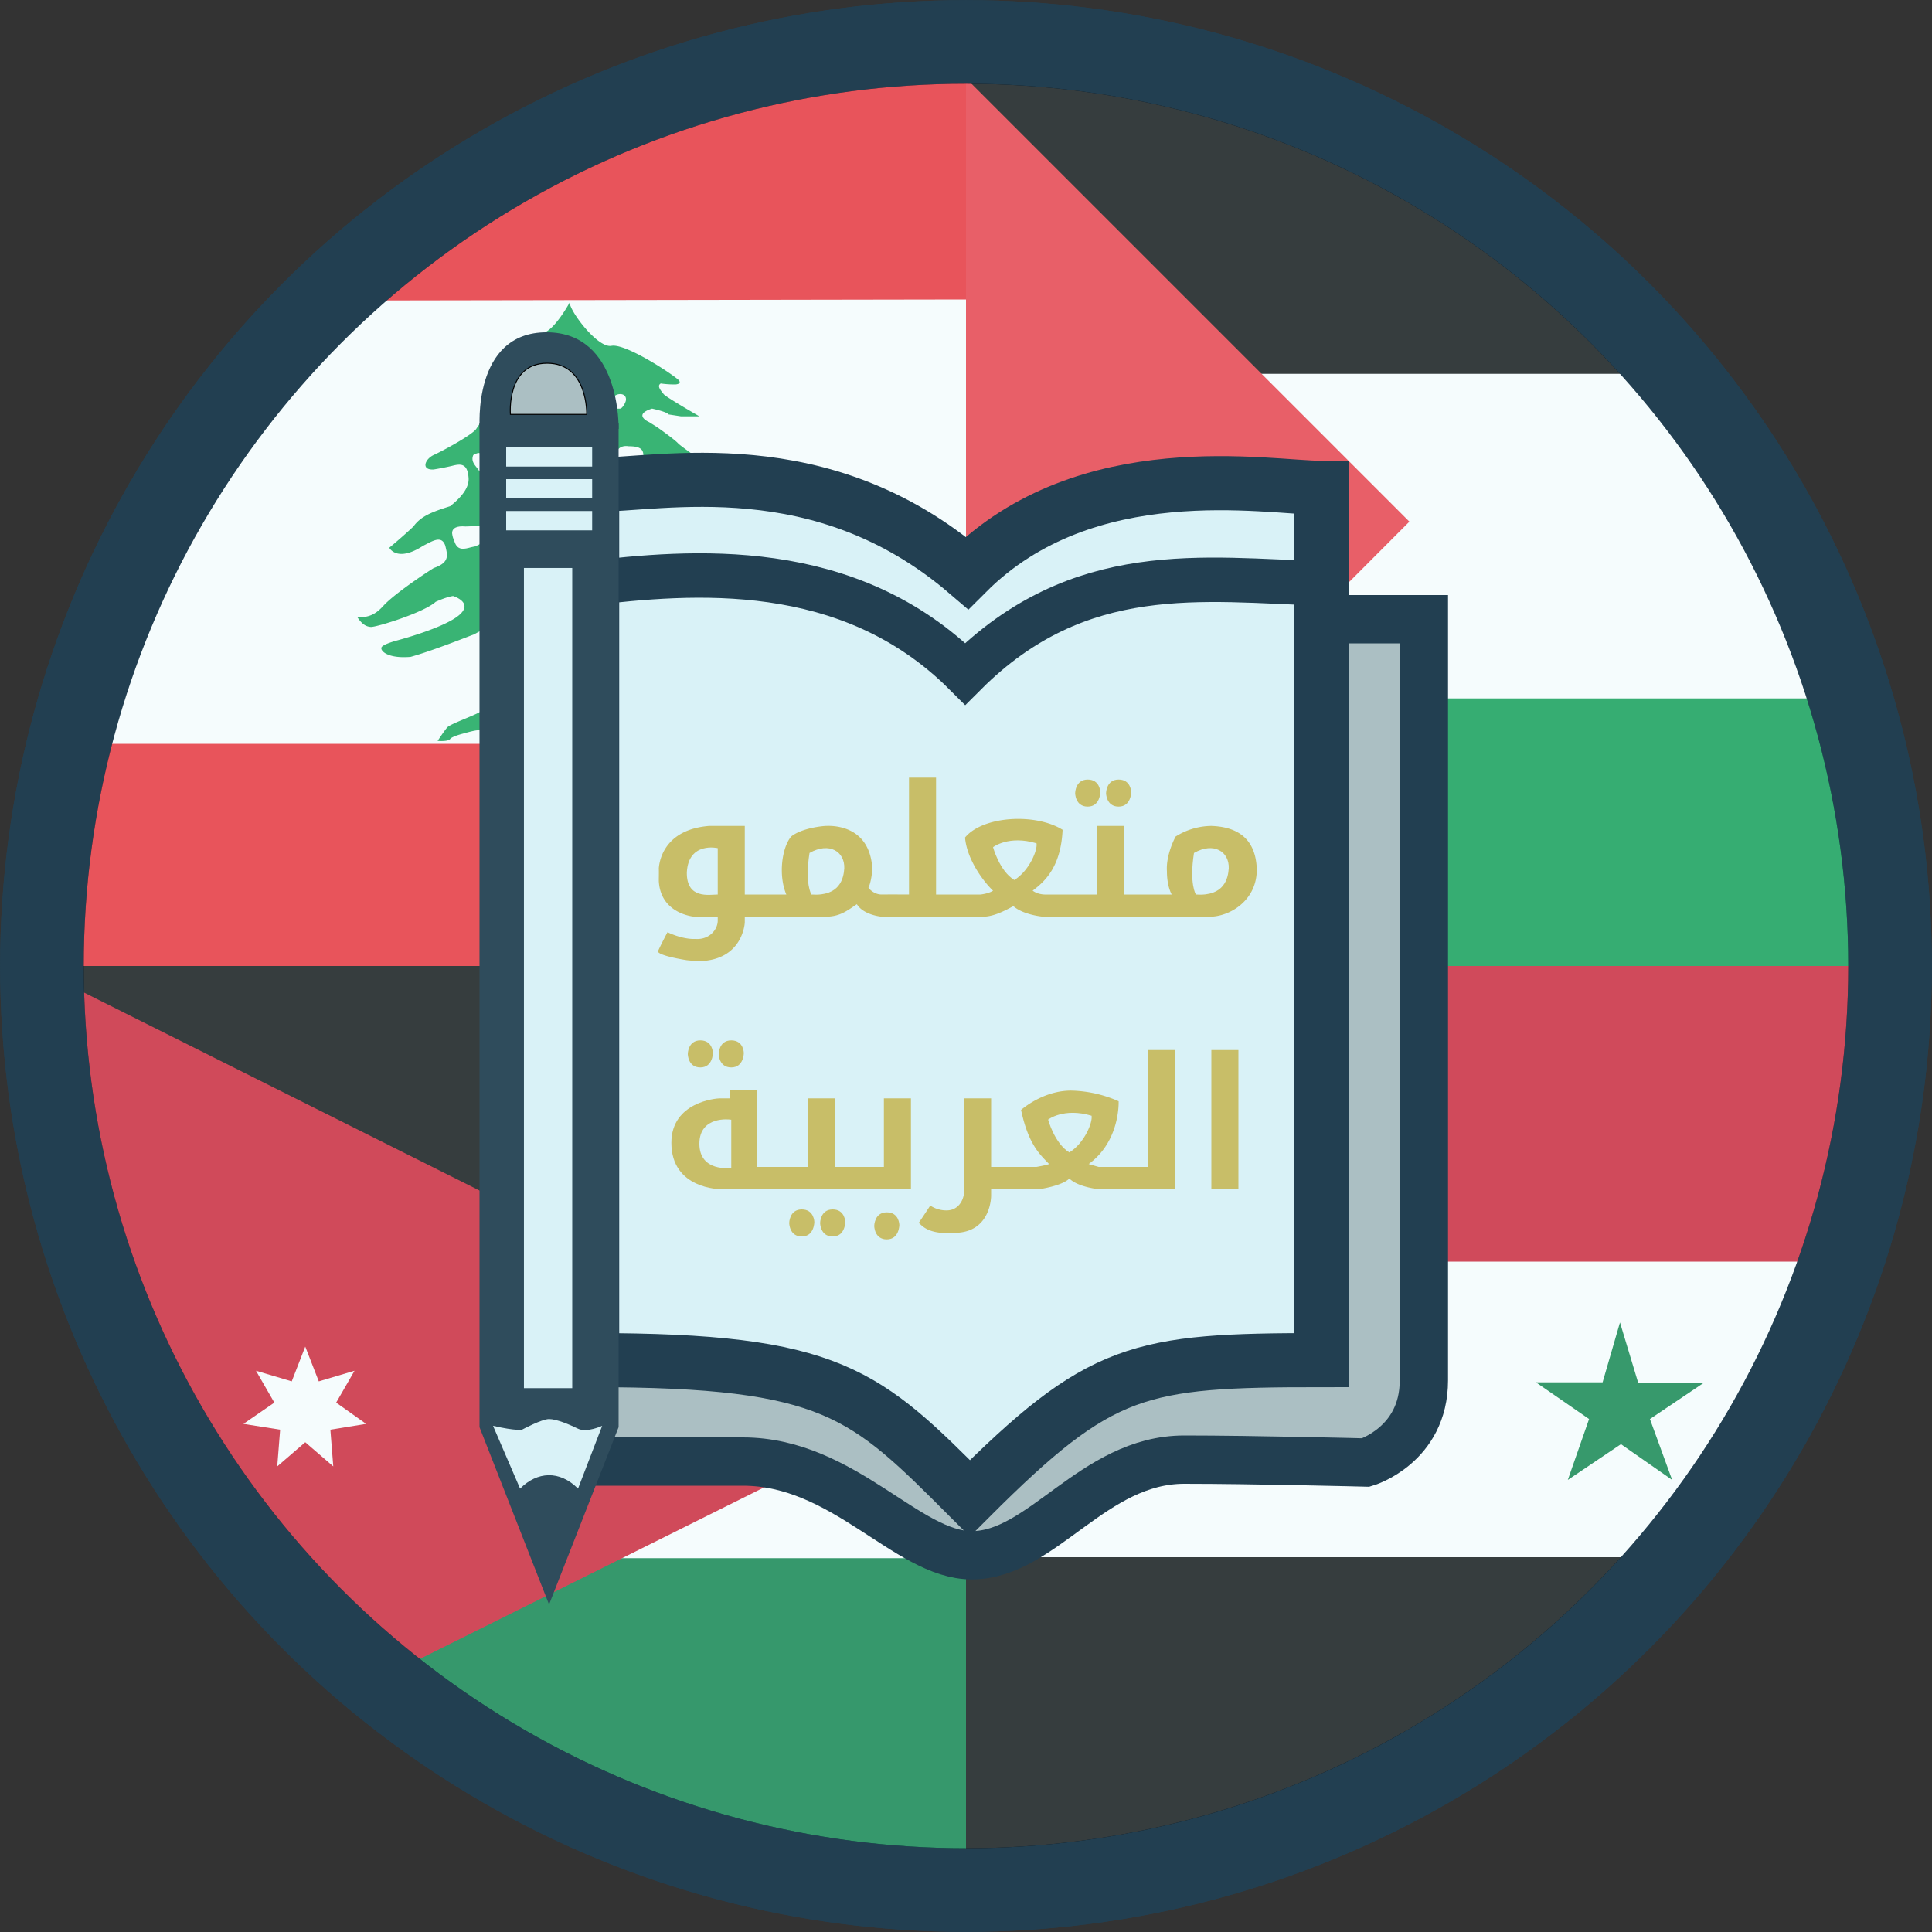 <svg xmlns="http://www.w3.org/2000/svg" width="500" height="500" viewBox="0 0 2000 2000">
  <rect x="0" y="0" width="2000" height="2000" fill="#333333" stroke="none"/>
  <defs>
    <style>
      .cls-1, .cls-16, .cls-20, .cls-22 {
        fill: #d9f2f7;
      }

      .cls-1, .cls-13, .cls-14, .cls-15, .cls-16, .cls-17 {
        stroke: #223f51;
      }

      .cls-1, .cls-13 {
        stroke-width: 86.55px;
      }

      .cls-2 {
        opacity: 0.75;
      }

      .cls-3 {
        fill: #fff;
      }

      .cls-10, .cls-11, .cls-12, .cls-14, .cls-15, .cls-16, .cls-17, .cls-18, .cls-19, .cls-20, .cls-21, .cls-22, .cls-3, .cls-4, .cls-5, .cls-6, .cls-7, .cls-8, .cls-9 {
        fill-rule: evenodd;
      }

      .cls-5 {
        fill: #007a3d;
      }

      .cls-6 {
        fill: #ce1126;
      }

      .cls-7 {
        fill: #cd1127;
      }

      .cls-8 {
        fill: #017b3d;
      }

      .cls-9 {
        fill: #009645;
      }

      .cls-10 {
        fill: #ed2e38;
      }

      .cls-11 {
        fill: #ed1f27;
      }

      .cls-12 {
        fill: #049f48;
      }

      .cls-13, .cls-17 {
        fill: none;
      }

      .cls-14, .cls-19 {
        fill: #abbfc3;
      }

      .cls-14, .cls-15 {
        stroke-width: 50px;
      }

      .cls-15 {
        fill: #b0c6cb;
      }

      .cls-16 {
        stroke-width: 56px;
      }

      .cls-17 {
        stroke-width: 46px;
      }

      .cls-18 {
        fill: #2f4c5c;
      }

      .cls-19 {
        stroke: #000;
        stroke-width: 1px;
      }

      .cls-21 {
        fill: #c8be68;
      }

      .cls-22 {
        stroke: #d9f2f7;
        stroke-width: 2px;
      }
    </style>
  </defs>
  <circle id="Ellipse_1_copy" data-name="Ellipse 1 copy" class="cls-1" cx="999.998" cy="999.998" r="956.592"/>
  <g class="cls-2">
    <g id="jor">
      <path class="cls-3" d="M999,1285v347H380V1262"/>
      <path class="cls-4" d="M80,1000H999v307H607l-194-54L88,1048Z"/>
      <path class="cls-5" d="M347,1746s147.048-81.94,148-82,144-50,144-50l2-1h393l2,350-257-11-235-73-154-93"/>
      <path class="cls-6" d="M335,1737s16.305,7.98,32.412,13.82C463.7,1702.84,951,1460,951,1460L80,1024l13,372,47,88,83,119,70,84Z"/>
      <path class="cls-3" d="M290,1480l-3,38,29-25,29,25-3-38,37-6-31-22,19-33-37,11-14-36-14,36-37-11,19,33-32,22Z"/>
    </g>
    <g id="syr">
      <path class="cls-3" d="M1000,1614V1288l895-22-78,218-123,178Z"/>
      <path class="cls-4" d="M1000,1612h696s-22.93,45.99-23,47-156.2,126.77-157,127-320,130-320,130l-192,21-4-23V1612Z"/>
      <path class="cls-7" d="M1000,1000v306h923l31-276-27-28-11-2H1000Z"/>
      <path class="cls-8" d="M1164,1532l55-37,53,37-23-63,55-37h-67l-19-63-18,62h-69l55,38Z"/>
      <path id="Shape_49_copy" data-name="Shape 49 copy" class="cls-8" d="M1623,1532l55-37,53,37-23-63,55-37h-67l-19-63-18,62h-69l55,38Z"/>
    </g>
    <g id="pal">
      <path class="cls-9" d="M1940,1000H1000l252-304,44-4,9,1h557l32,1,14,49Z"/>
      <path class="cls-3" d="M1252,723h660l-44-119L1767,372l-308-12-219-1Z"/>
      <path class="cls-4" d="M1000,81h370l124,59,64,48,202,181,14,16-10,2H1295L1110,274Z"/>
      <path class="cls-4" d="M921,157"/>
      <path class="cls-10" d="M1000,1000s-80-1.536-80-30c0-164.4-29-779.068-29-900,0-14.727,109,11,109,11l459,459Z"/>
    </g>
    <g id="leb">
      <path class="cls-3" d="M1000,265V814L63,839,61,696l75-150,81-119,67-82,123-87Z"/>
      <path class="cls-11" d="M75,1000h925V770H113L65,818,52,874Z"/>
      <path class="cls-11" d="M1000,310V83L837,82,650,122,491,196,388,295l12,16Z"/>
      <g>
        <path class="cls-12" d="M453,767s10.854,0.944,13-2,15-6,15-6,10.49-3.131,14-3,13-2,13-2,19.941-7.024,23-13,28.979-15.036,33-14,12,1,12,1,14.011,3.544,15,5,8,10,8,10l15,12,7,4s4.064,3.794,7,3,5-6,5-6,1.5-9.3,4-9,14,0,14,0,8.467,2.354,11,4a66.8,66.8,0,0,1,7,6s9.289,8.659,16,9,14,1,14,1v-5l-36-32s-18.776-6.15-19-46,1-33,1-33,7.141-16.566,25-7,30.692,9.5,43,9,27,0,27,0,37.58,7.969,49,17,18.818,15.051,24,16,9-3,9-3,8.008-5.348-7-16-13.625-11.742-37-25-31-19-31-19-15.765-9.783-3-17,17.7-6.125,27-1,30.316,12.623,36,6c-26.565-21.884-25-22-25-22s-38.186-38.067-59-33c-11.334-1.549-.591-12.958,0-10s34-3,34-3l30-6s-38.179-14.73-52-18-16-5-16-5-8.554-10.083,8-9,33,4,33,4l11-1s-65.4-44.9-69-49-22-17-22-17l-8-5s-17.588-7.58,3-14c16.836,3.763,17,6,17,6l13,2h19s-34.869-20.058-37-23-7.621-8.339-3-11a103.694,103.694,0,0,0,15,1s6.589-.185,4-4-54.742-38.842-70-36-46.625-40.712-43-46-13.821,27.35-26,32c-11.509,10.813-27.733,23.9-29,26s2.959,2.439,5,2,14-3,14-3,4.708,2.517-12,15c-19.12,10.339-31.165,18.08-37,26,14.4-.253,17,0,17,0s10.93,8.021-2,14-12.4-2.155-27,20c-4.554,6.479-34.944,22.868-44,27s-13.587,15.819,0,15c13.051-2.159,20-4,20-4,7.789-1.911,14.831-2.36,16,12,0.9,7.929-3.394,17.637-19,30-17.749,5.664-30.114,9.941-38,21-11.1,10.523-25,22-25,22s7.733,15.65,35-2c9.447-4.654,19.135-11.559,23,0,2.123,9.281,5.1,17.157-12,23-18.167,11.47-43.493,29.55-52,39s-15.748,12.272-27,12c4.291,6.427,8.3,9.687,14,10s55.011-14.931,67-26c12.123-5.442,18-6,18-6s22.03,6.615,6,20-64,26-64,26-14.183,3.7-16,7,5.677,12.014,30,10c23.251-6.436,61.194-21.744,65-23s23.136-16.4,40-3c10.165,10.587,13.914,19.962,4,41s-28.312,38.577-37,42c-8.956,4.9-30.907,12.5-34,16S453,767,453,767Z"/>
        <path class="cls-3" d="M715,588s10.138-10.981,20-5,4.812,8.57,3,13-9,8-9,8-10.8,1.223-11-1-5.922,5.4-10-7C710.861,589.848,715,588,715,588Z"/>
        <path class="cls-3" d="M672,577s18.184-8.488,25-2-4.919,14.487-6,15C669.81,600.059,655.014,585.3,672,577Z"/>
        <path class="cls-3" d="M587,623s-6.264-17.552-6-19,3.828-7.958,8-7,9.953,1.916,11,8c-2.891,5.709-12,18-12,18"/>
        <path class="cls-3" d="M554,604l5-1s7.894,2.978,8,6-0.137,8.7-1,9-6.605.2-8-5a36.7,36.7,0,0,0-3-8"/>
        <path class="cls-3" d="M540,609s-0.044-.254-0.138-0.7c-0.651-3.078-3.685-15.293-10.862-15.3-8.211-.011-6,8-6,8l4,11s3.521,14.353,10,7,3-6,3-6v-4Z"/>
        <path class="cls-3" d="M469,556s-6.237-12.629,13-11c19.346-.989,22,0,22,0s21.237,0.513,4,14c-18.874,6.723-12.653,6.186-18,7s-15.087,6.024-19-4S469,556,469,556Z"/>
        <path class="cls-3" d="M545,528s-4.825-7.244-1-8a11.284,11.284,0,0,1,7,1s9.21,4.918,7,9a4.787,4.787,0,0,1-6,1Z"/>
        <path class="cls-3" d="M574,521s-0.193-7.771,4-7c4.3-.43,6,4,6,4s-0.956,9.846-4,8C576.083,526.663,574.139,525.023,574,521Z"/>
        <path class="cls-3" d="M594,533a13.929,13.929,0,0,1,6-12c6.087,2.666,9.474,8.791,10,11s2.781,7.873,2,10-8.908,4.057-14-1S594,533,594,533Z"/>
        <path class="cls-3" d="M617,539s0.949-8.111,4-6a6.14,6.14,0,0,1,4,4s2.105,4.653,2,7c-1.909,2.486-4.543,4.416-6,3s-4-8-4-8"/>
        <path class="cls-3" d="M496,469a16.2,16.2,0,0,1,13,6c5.735,6.717,10.379,11.54,2,15s-13.238.036-16-4-7.98-8.288-5-15C494.834,468.367,496,469,496,469Z"/>
        <path class="cls-3" d="M520,473s-2.9-12.626,11-9c7.1,0.164,11.79-2.4,10,5-5.622,9.256-2.141,9.305-10,12s-6.48,2.14-9,0c-0.562-4.1-2-4-2-4v-4Z"/>
        <path class="cls-3" d="M579,460s12.008-3.832,14-5a10.474,10.474,0,0,1,5-1s9.053,3.057,0,10c-9.479,2.686-10.988.889-13,0A43.793,43.793,0,0,1,579,460Z"/>
        <path class="cls-3" d="M610,465s7.342-10.747,8-11,7.6-2.685,8,3-1.212,10.143-3,10-4.507,2.611-8,2a7.591,7.591,0,0,1-6-2Z"/>
        <path class="cls-3" d="M637,471a12.607,12.607,0,0,1,2.847-5.8c2.035-2.278,5.459-4.148,11.153-3.2,11.075-.081,14.838,2.842,15,9s-3.647,10.309-8,11a113.608,113.608,0,0,0-12-2,30.961,30.961,0,0,1-6-2l-3-4v-3"/>
        <path class="cls-3" d="M632,417s1.864-9.629,11-9c4,0.526,5.18,3.252,5,6s-3.8,8.881-6,9-8.611.2-9-2A30.516,30.516,0,0,0,632,417Z"/>
        <path class="cls-3" d="M616,417s-0.178.006-.484,0c-0.507,0-1.366-.029-2.351-0.137-2.407-.265-5.566-1.023-6.181-3.166A3.206,3.206,0,0,1,607,412c1.358-5.323,4.42-4.985,7-5s6.227-.918,8,2a4.275,4.275,0,0,1,0,5l-3,3h-3"/>
        <path class="cls-3" d="M571,421l9-9s9.355-2.617,10-3,4.829-.549,6,1,3.272,6.621,1,10a22.855,22.855,0,0,1-8,4c-1.287.356-8.279,0.782-10,2s-6.869.527-7,0a9.432,9.432,0,0,0-2-2Z"/>
        <path class="cls-3" d="M536,440l6-8,11-7s3.833-5.04,8,0c2.531,4.137,1.14,7.372-2,11s-14,10.67-17,12-6.2-1.72-7-2-1-3-1-3Z"/>
        <path class="cls-3" d="M534,407v-5s3.627-4.374,8-4c4.3,0.747,4.149,4.178,4,5s-2.7,5.805-4,6-7,4-7,4Z"/>
        <path class="cls-3" d="M677,504l2-3s4.667-4.4,10-3c4.771,2.524,8.045,5.047,8,8-0.607,3.515-3.4,7.835-8,9-5.812-.708-10.007-1.639-11-3a22.046,22.046,0,0,1-2-5Z"/>
        <path class="cls-3" d="M837,466"/>
      </g>
    </g>
  </g>
  <circle class="cls-13" cx="999.998" cy="999.998" r="956.592"/>
  <g>
    <g id="Bookpen">
      <path class="cls-14" d="M589,1513H769c104.454,0,170.056,97,237,97,72.77,0,125.51-99,220-99,71.92,0,188,3,188,3s60-17.8,60-85V641H582Z"/>
      <path class="cls-15" d="M2083,744"/>
      <path class="cls-16" d="M1368,505v903c-190,0-228.29,7.29-364,143-108.571-108.57-141-143-391-143V502c71.927,0,237.154-38.264,388,91C1124.81,469.187,1312.18,505,1368,505Z"/>
      <path class="cls-17" d="M608,604c107.611-12.7,270.56-27.116,391.192,93.515C1117.29,579.417,1245.24,600.19,1369,604"/>
    </g>
    <g>
      <path class="cls-18" d="M496.378,1477.39V437.985h144V1477.39l-72,183.6Z"/>
      <path id="Shape_7_copy" data-name="Shape 7 copy" class="cls-18" d="M496.642,444.005H640.373s2.729-100.011-74.6-100.011S496.642,444.005,496.642,444.005Z"/>
      <path class="cls-19" d="M528.378,429h79s1.5-53-41-53S528.378,429,528.378,429Z"/>
      <path class="cls-20" d="M613,483V463H524v20h89Z"/>
      <path id="Shape_8_copy" data-name="Shape 8 copy" class="cls-20" d="M613,516V496H524v20h89Z"/>
      <path id="Shape_8_copy_2" data-name="Shape 8 copy 2" class="cls-20" d="M613,549V529H524v20h89Z"/>
      <path class="cls-20" d="M542.378,1437.03h50V587.971h-50V1437.03Z"/>
      <path class="cls-20" d="M784.378,1568"/>
      <path class="cls-20" d="M623.378,1476s-16.606,42.98-25,65c-19.229-19.23-42.221-17.78-60,0l-28-65c23.934,5.5,30,4,30,4s20.44-11,28-11,20.914,5.53,30,10S623.378,1476,623.378,1476Z"/>
    </g>
    <g>
      <path class="cls-21" d="M1282,1231V1087h-28v144h28Z"/>
      <path class="cls-21" d="M1188,1087h28v144h-79s-21.12-2.12-30-11c-7.73,7.73-31,11-31,11h-50v7s0.18,34.72-33,38-38.607-8.07-42-10c4.778-6.94,12-18,12-18a30.114,30.114,0,0,0,17,5c10.394,0,16.82-8.07,18-18-0.05-10.54,0-98,0-98h28v71h47s10.73-1.9,13-3c-8.45-9.01-21.26-19.24-29-56,5.17-4.52,26.5-20.55,53-20a128.073,128.073,0,0,1,48,11s1.93,41.13-31,65c12.66,3.75,10.3,3,11,3h50V1087Z"/>
      <path class="cls-21" d="M915,1137h28v94H746s-51,.24-51-48c0-42.3,46.562-46,50-46h11v-9h28v80h52v-71h28v71h51v-71Z"/>
      <path class="cls-21" d="M905,1269s0.116-14,13-14,13,13,13,13,0.007,15-13,15S905,1269,905,1269Z"/>
      <path id="Shape_60_copy" data-name="Shape 60 copy" class="cls-21" d="M849,1266s0.116-14,13-14,13,13,13,13,0.007,15-13,15S849,1266,849,1266Z"/>
      <path id="Shape_60_copy_2" data-name="Shape 60 copy 2" class="cls-21" d="M817,1266s0.116-14,13-14,13,13,13,13,0.007,15-13,15S817,1266,817,1266Z"/>
      <path id="Shape_60_copy_3" data-name="Shape 60 copy 3" class="cls-21" d="M744,1091s0.116-14,13-14,13,13,13,13,0.007,15-13,15S744,1091,744,1091Z"/>
      <path id="Shape_60_copy_3-2" data-name="Shape 60 copy 3" class="cls-21" d="M712,1091s0.116-14,13-14,13,13,13,13,0.007,15-13,15S712,1091,712,1091Z"/>
      <path class="cls-22" d="M756,1208v-48s-31-4.36-31,24S756,1208,756,1208Z"/>
      <path class="cls-20" d="M1085,1159s16.13-12.67,45-4c1.27,6.7-7.26,28.25-23,38C1091.61,1183.62,1085,1159,1085,1159Z"/>
    </g>
    <g>
      <path id="Shape_60_copy_4" data-name="Shape 60 copy 4" class="cls-21" d="M1145,821s0.12-14,13-14,13,13,13,13,0.01,15-13,15S1145,821,1145,821Z"/>
      <path id="Shape_60_copy_4-2" data-name="Shape 60 copy 4" class="cls-21" d="M1113,821s0.12-14,13-14,13,13,13,13,0.01,15-13,15S1113,821,1113,821Z"/>
      <path class="cls-21" d="M1213,926s-5-7.9-5-24c-1.21-17.617,9-36,9-36a70.59,70.59,0,0,1,37-11c26.43,0.909,45.59,12.582,47,44,0.81,32.63-27.45,50-49,50H1080s-20.44-1.7-31-11c-12.08,6.653-22.04,11-32,11H913s-18.84-1.462-26-13c-11.4,7.845-18.357,13-33,13H771v6s-1.676,40-49,40c-4.214-.325-11-1-11-1s-28.1-4.232-30-9c3.428-7.72,10-20,10-20s14.769,7.56,29,7c14.359,0.98,23-9.779,23-19v-4H719s-35.206-2.477-37-37c0-5.565.171-9.071,0-13,0.854-12.215,8.977-40.5,52-44h37v71h43c-8.454-20.016-4.565-48.579,5-60,11.242-9.024,33.508-11,36-11s45.122-3.337,48,44c-0.761,13.911-4,20-4,20s5.092,7.128,14,7,28,0,28,0V805h28V926h46s8.47-.823,13-4c-7.97-7.27-26.95-30.875-29-55,18.41-22.306,72.74-25.619,101-8-1.75,38.766-18.75,53.785-31,63,6.05,4.554,14,4,14,4h53V855h28v71h49Z"/>
      <path id="Shape_62_copy" data-name="Shape 62 copy" class="cls-20" d="M840,926s-7.035-10.734-2-43c20.567-11.788,36.692-1.322,36,16C873.308,908.8,869.777,928.077,840,926Z"/>
      <path id="Shape_57_copy" data-name="Shape 57 copy" class="cls-20" d="M1028,877s16.13-12.673,45-4c1.27,6.7-7.26,28.245-23,38C1034.61,901.62,1028,877,1028,877Z"/>
      <path class="cls-20" d="M743,878v48c-8.654,0-32.389,5.161-32-23C712.805,870.905,743,878,743,878Z"/>
      <path class="cls-20" d="M1238,926s-7.04-10.734-2-43c20.57-11.788,36.69-1.322,36,16C1271.31,908.8,1267.78,928.077,1238,926Z"/>
    </g>
  </g>
</svg>
